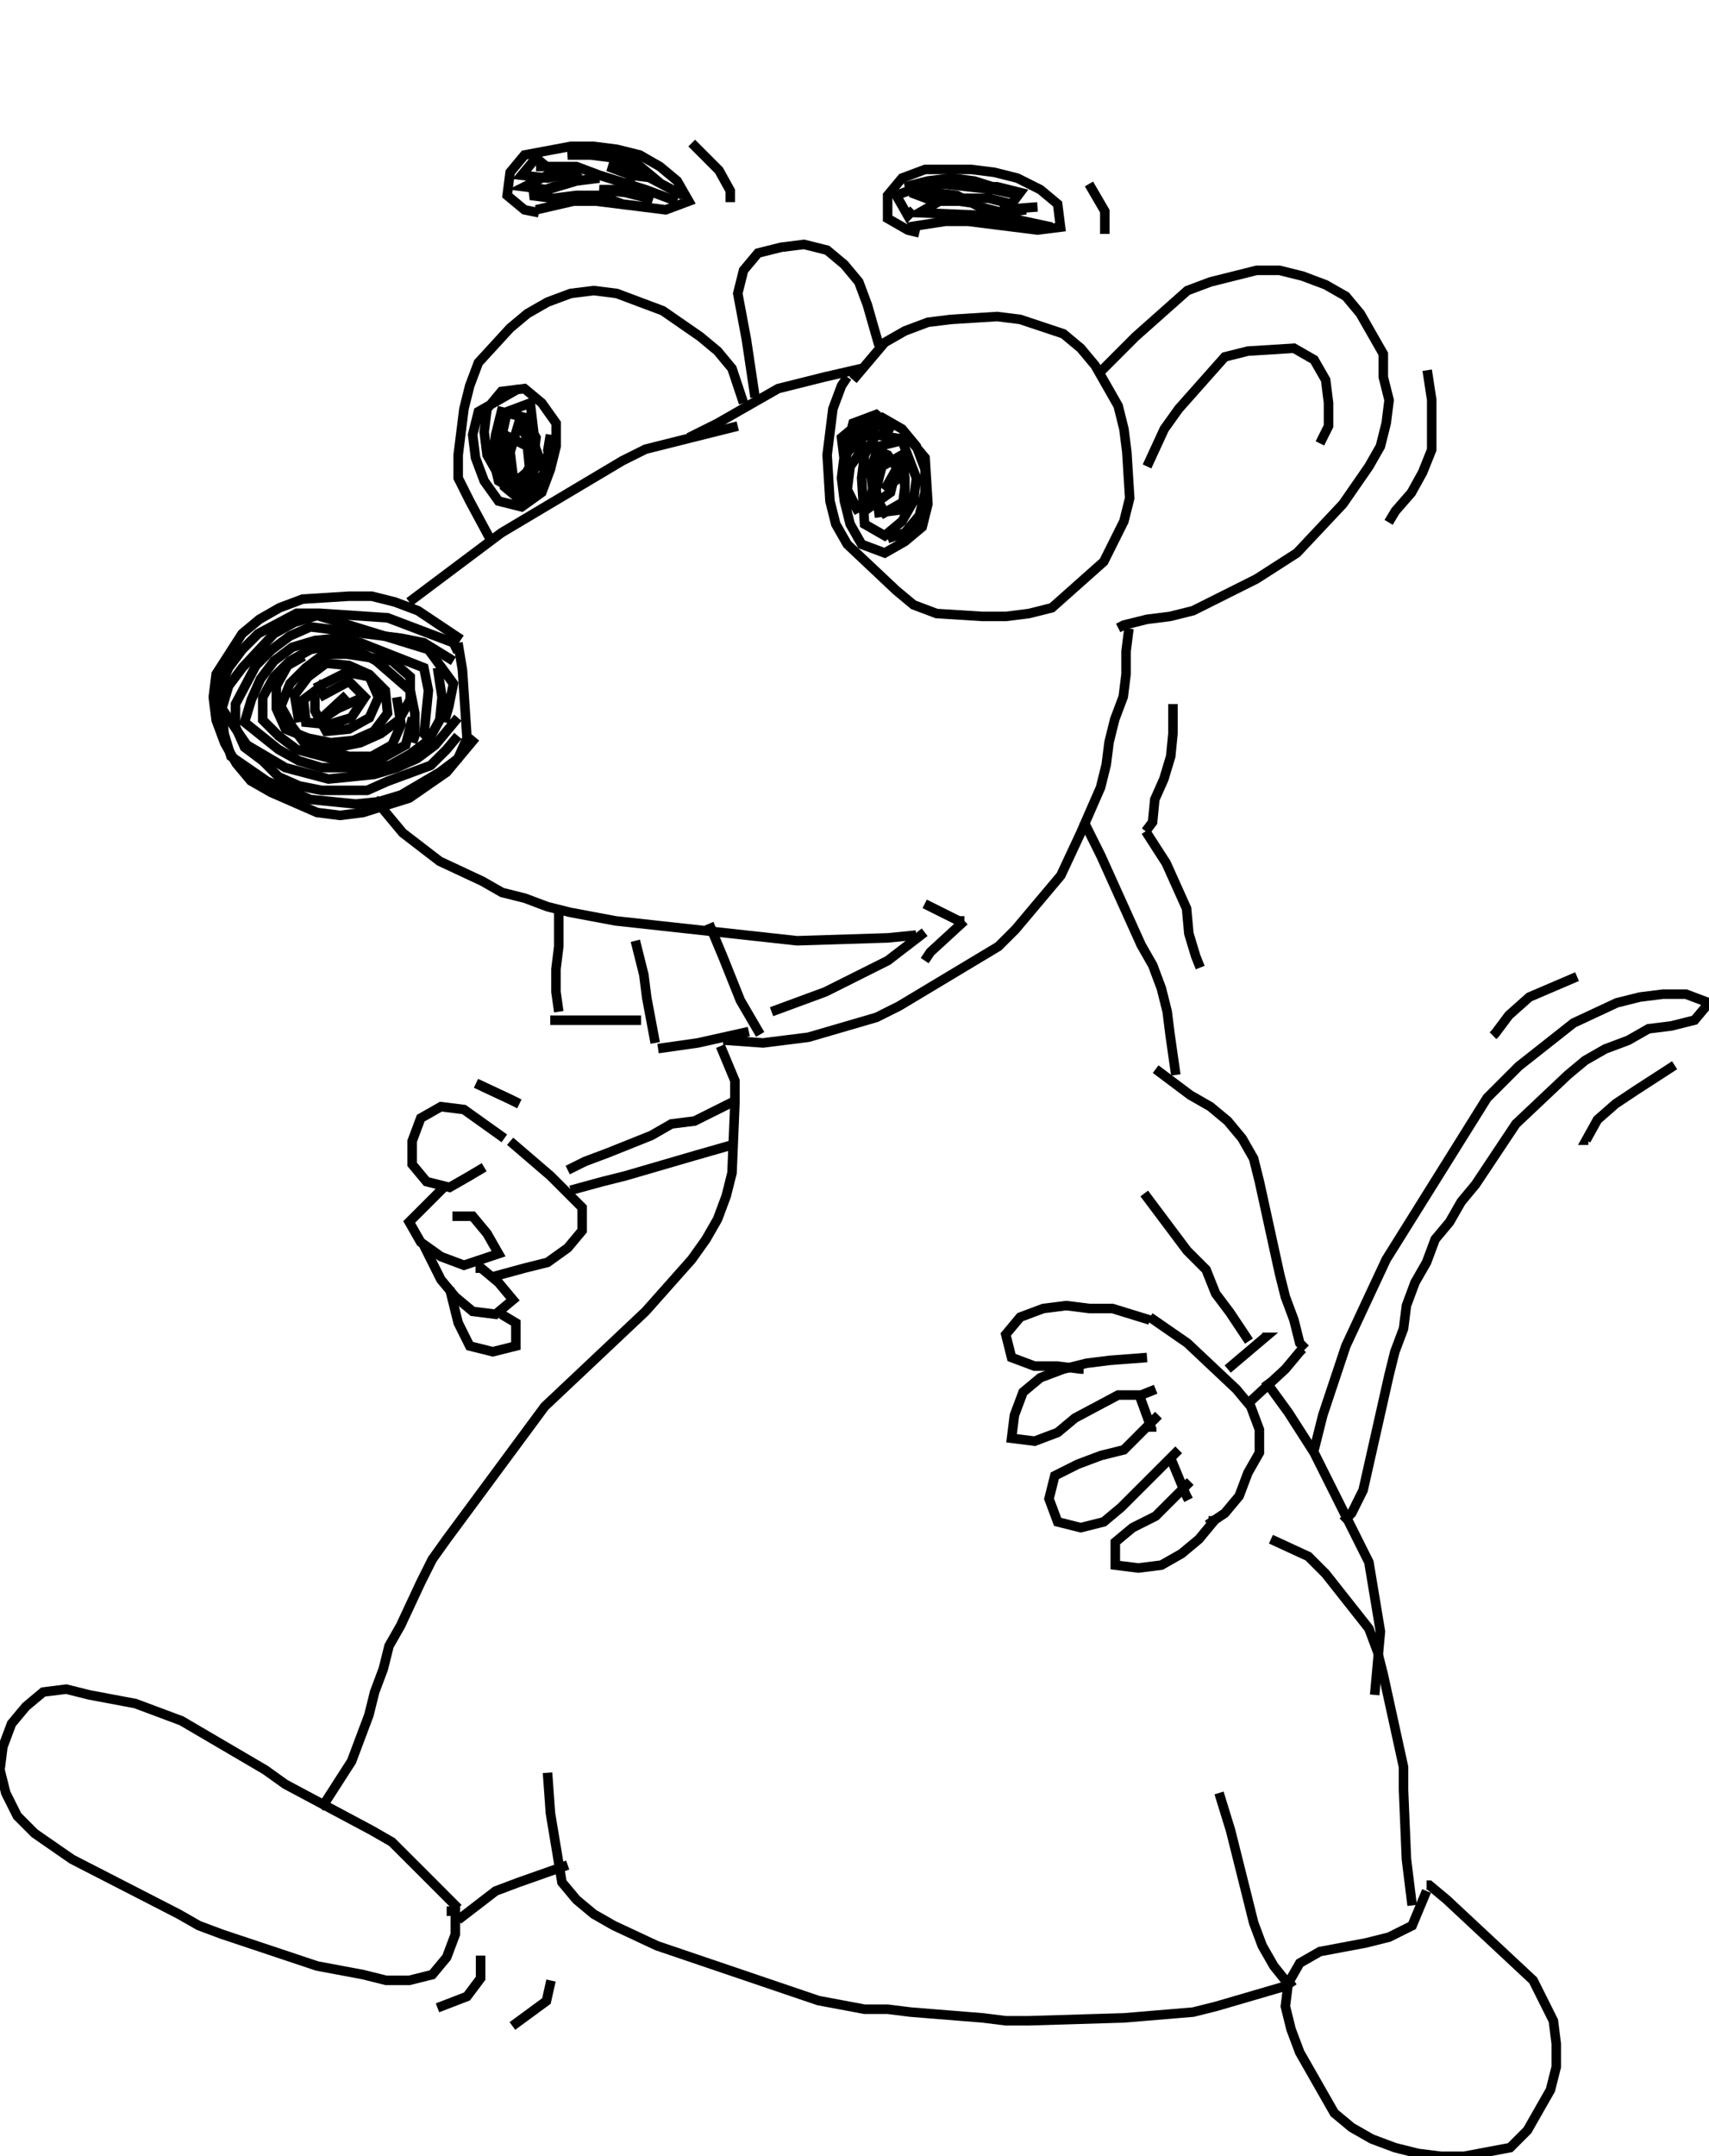 <?xml version="1.0" encoding="utf-8"?>
<!-- Generator: splinewriter -->
<!DOCTYPE svg PUBLIC "-//W3C//DTD SVG 1.1//EN" "http://www.w3.org/Graphics/SVG/1.1/DTD/svg11.dtd">
<svg version="1.1" xmlns="http://www.w3.org/2000/svg" xmlns:xlink="http://www.w3.org/1999/xlink" x="0px" y="0px" width="179.412px" height="226.234px" viewBox="0 0 179.412 226.234" enable-background="new 0 0 179.412 226.234" xml:space="preserve">
<g id="Ebene_1">
<polyline fill="none" stroke="#000000" points="120.122,125.218 124.619,131.214 126.618,133.213 127.616,135.712 129.12,137.71 131.115,140.706" />
<polyline fill="none" stroke="#000000" points="128.884,143.636 132.814,140.311 132.512,140.311" />
<polyline fill="none" stroke="#000000" points="131.005,147.266 134.938,143.636 136.45,141.821 136.756,141.518" />
<polyline fill="none" stroke="#000000" points="113.76,86.155 115.572,89.783 119.808,99.165 121.018,101.28 121.922,103.7 122.53,106.123 122.833,108.544 123.438,112.779" />
<polyline fill="none" stroke="#000000" points="121.32,112.171 124.951,114.894 127.066,116.107 128.884,117.617 130.397,119.435 131.607,121.553 132.212,123.973 134.33,133.652 134.938,136.072 135.842,138.495 136.45,140.916 137.053,141.518" />
<polyline fill="none" stroke="#000000" points="120.712,138.193 124.651,140.916 129.794,145.757 131.307,147.569 132.212,149.992 132.212,152.41 131.005,154.528 130.091,156.951 128.578,158.763 126.766,159.973" />
<polyline fill="none" stroke="#000000" points="124.951,155.438 121.32,159.066 118.903,160.279 117.085,161.792 117.085,164.209 119.505,164.512 121.922,164.209 124.043,163.002 125.861,161.489 127.368,159.671 127.368,159.066" />
<polyline fill="none" stroke="#000000" points="121.62,148.477 117.989,152.11 115.572,152.712 113.152,153.62 110.731,154.833 110.126,157.253 111.031,159.671 113.454,160.279 115.874,159.671 117.687,158.158 121.018,154.833 123.741,152.11" />
<polyline fill="none" stroke="#000000" points="120.416,142.426 116.477,142.728 114.062,143.031 111.639,143.636 109.221,144.546 107.403,146.059 106.496,148.477 106.193,150.9 108.616,151.202 111.031,150.295 112.849,148.779 117.387,146.362 119.808,146.362 121.32,145.757" />
<polyline fill="none" stroke="#000000" points="120.712,138.495 116.782,137.285 114.362,137.285 111.941,136.98 109.524,137.285 107.098,138.193 105.585,140.008 106.193,142.426 108.616,143.333 111.031,143.333 113.454,143.636 113.76,143.636" />
<polyline fill="none" stroke="#000000" points="119.706,146.644 120.898,149.92 120.898,150.216" />
<polyline fill="none" stroke="#000000" points="122.981,153.195 124.468,156.768 124.77,157.364" />
<polyline fill="none" stroke="#000000" points="58.661,95.723 58.661,99.296 58.365,101.678 58.365,104.061 58.661,106.146" />
<polyline fill="none" stroke="#000000" points="57.765,107.04 61.64,107.04 67.298,107.04" />
<polyline fill="none" stroke="#000000" points="66.696,98.702 67.592,102.274 67.892,104.657 68.785,109.422" />
<polyline fill="none" stroke="#000000" points="69.082,110.015 73.256,109.422 78.612,108.229" />
<polyline fill="none" stroke="#000000" points="79.805,108.529 77.719,104.954 75.933,100.488 74.437,96.913" />
<polyline fill="none" stroke="#000000" points="39.304,83.813 42.283,87.386 46.155,90.362 50.621,92.448 52.706,93.637 55.092,94.234 57.472,95.127 59.854,95.723 64.616,96.616 83.671,98.702 93.201,98.402 96.183,98.106" />
<polyline fill="none" stroke="#000000" points="97.073,97.809 93.201,100.785 86.653,104.061 80.997,106.146" />
<polyline fill="none" stroke="#000000" points="97.073,94.83 100.651,96.616 101.242,96.616" />
<polyline fill="none" stroke="#000000" points="101.242,96.616 97.672,99.892 97.073,100.785" />
<polyline fill="none" stroke="#000000" points="75.933,109.122 80.101,109.422 84.861,108.826 92.014,106.74 94.394,105.55 104.814,99.296 106.606,97.509 111.368,91.851 113.454,87.386 115.537,82.621 116.13,80.238 116.433,77.856 117.026,75.473 117.922,73.09 118.216,70.711 118.216,68.328 118.516,65.946" />
<polyline fill="none" stroke="#000000" points="115.572,38.958 119.2,35.325 124.651,30.487 127.066,29.579 131.909,28.366 134.33,28.366 136.756,28.971 139.168,29.879 141.288,31.089 142.801,32.904 145.221,37.14 145.221,39.56 145.829,41.981 145.524,44.404 144.916,46.824 143.709,48.939 140.983,52.875 136.148,58.016 131.909,60.738 125.256,64.069 122.833,64.674 120.416,64.977 117.989,65.579 117.387,65.882" />
<polyline fill="none" stroke="#000000" points="120.416,48.939 122.228,45.006 123.741,42.891 128.578,37.445 131.005,36.837 135.842,36.535 137.957,37.748 139.168,39.863 139.47,42.283 139.47,44.704 138.565,46.519" />
<polyline fill="none" stroke="#000000" points="89.553,39.863 92.878,35.933 94.996,34.722 97.416,33.812 99.84,33.512 104.68,33.21 107.098,33.512 111.639,35.025 113.454,36.535 114.97,38.35 117.387,42.586 117.989,45.006 118.295,47.426 118.597,52.267 117.989,54.688 115.874,58.926 110.429,63.767 108.011,64.372 105.585,64.674 103.165,64.674 98.33,64.372 95.906,63.461 94.091,61.952 88.948,57.108 87.738,54.99 87.13,52.57 86.833,47.729 87.438,42.891 88.343,40.468 88.948,39.56" />
<polyline fill="none" stroke="#000000" points="95.298,23.831 99.234,23.223 101.655,23.223 106.496,23.831 108.916,24.133 111.336,23.831 111.031,21.408 109.221,19.898 106.798,18.685 104.384,18.08 101.949,17.777 97.117,17.777 94.696,18.685 93.184,20.5 93.184,22.92 95.298,24.133 96.512,24.433" />
<polyline fill="none" stroke="#000000" points="90.455,38.656 86.525,39.56 81.69,40.77 77.451,43.191 75.333,44.404 72.308,45.914" />
<polyline fill="none" stroke="#000000" points="77.451,44.704 72.61,45.914 67.77,47.127 65.346,48.337 52.637,55.901 42.958,63.159" />
<polyline fill="none" stroke="#000000" points="48.404,67.095 43.872,64.069 41.448,63.159 39.028,62.554 36.608,62.554 31.77,62.856 29.346,63.767 27.231,64.977 25.413,66.49 22.693,70.722 22.391,73.146 22.693,75.566 23.598,77.986 24.808,80.104 26.321,81.917 28.439,83.13 33.282,85.245 35.7,85.55 38.123,85.245 42.958,83.735 46.891,81.012 48.404,79.194 49.92,77.381" />
<polyline fill="none" stroke="#000000" points="78.056,42.283 76.846,38.656 75.333,36.837 73.515,35.325 69.579,32.602 64.744,30.789 62.324,30.487 59.906,30.789 57.48,31.694 55.365,32.904 53.553,34.417 50.222,38.048 49.312,40.468 48.706,42.891 48.101,47.729 48.101,50.152 49.312,52.57 51.432,56.506" />
<polyline fill="none" stroke="#000000" points="56.273,22.013 60.203,21.108 62.626,21.108 67.467,21.71 69.885,22.013 72.308,21.108 71.095,18.987 69.277,17.474 67.165,16.264 64.744,15.662 62.324,15.357 59.906,15.357 55.06,16.264 53.553,18.08 53.242,20.5 55.06,22.013 56.576,22.318" />
<polyline fill="none" stroke="#000000" points="79.264,41.681 78.359,35.627 77.451,30.789 78.056,28.366 79.569,26.554 81.986,25.946 84.407,25.643 86.833,26.248 88.645,27.764 90.155,29.579 91.06,32 92.273,36.235" />
<polyline fill="none" stroke="#000000" points="75.633,109.751 77.149,113.384 77.149,115.805 76.846,123.063 76.238,125.483 75.333,127.906 74.12,130.024 72.61,132.142 67.77,137.588 57.181,147.569 46.891,161.489 45.381,163.604 44.168,166.027 42.053,170.562 40.843,172.683 40.238,175.101 39.33,177.524 38.728,179.941 36.91,184.782 34.187,189.021 33.582,189.626" />
<polyline fill="none" stroke="#000000" points="48.101,200.215 44.474,196.584 41.14,193.256 39.028,192.043 29.952,187.202 27.837,185.69 19.06,180.546 14.213,178.734 9.375,177.826 6.958,177.221 4.535,177.524 2.722,179.037 1.21,180.849 0.302,183.272 0,185.69 0.605,188.113 1.815,190.53 3.627,192.346 7.563,195.072 18.757,200.82 20.878,202.03 23.296,202.935 33.282,206.266 38.123,207.173 40.541,207.776 42.958,207.776 45.381,207.173 46.891,205.358 47.802,202.935 47.802,200.517 46.891,200.517" />
<polyline fill="none" stroke="#000000" points="149.76,198.4 148.247,202.03 145.829,203.237 143.403,203.845 138.565,204.753 136.45,205.963 135.24,208.078 134.938,210.501 135.54,212.922 136.45,215.342 138.868,219.575 140.078,221.696 141.896,223.208 144.011,224.416 146.432,225.323 148.849,225.931 151.272,226.234 153.693,226.234 158.539,225.323 160.349,223.511 162.766,219.272 163.377,216.855 163.377,214.432 163.074,212.014 160.954,207.776 151.874,199.307 150.059,197.792 149.76,197.792" />
<polyline fill="none" stroke="#000000" points="48.101,201.425 52.034,198.4 54.455,197.489 59.598,195.677" />
<polyline fill="none" stroke="#000000" points="57.48,185.992 57.783,190.228 58.993,197.489 60.512,199.307 62.324,200.82 64.445,202.03 68.98,204.148 85.92,209.896 90.763,210.804 93.184,210.804 95.601,211.106 103.165,211.712 105.585,212.014 108.011,212.014 117.989,211.712 125.256,211.106 127.674,210.501 134.938,208.381 135.842,207.776" />
<polyline fill="none" stroke="#000000" points="133.422,161.489 137.355,163.301 139.168,165.117 143.709,170.865 144.613,173.288 145.221,175.706 147.342,185.387 147.342,187.81 147.648,195.072 148.247,199.912" />
<polyline fill="none" stroke="#000000" points="127.976,188.113 129.186,192.043 131.005,199.307 131.607,201.727 132.512,204.148 133.722,206.266 134.938,207.776" />
<polyline fill="none" stroke="#000000" points="132.814,144.849 135.24,148.174 137.957,152.41 143.709,163.906 144.916,171.17 144.314,177.826" />
<polyline fill="none" stroke="#000000" points="137.957,152.11 138.868,148.477 141.288,141.218 143.403,136.677 145.524,132.142 156.11,115.197 159.438,111.869 165.189,107.333 169.728,105.216 172.148,104.61 174.574,104.305 176.989,104.305 179.412,105.216 177.899,107.028 175.476,107.636 173.058,107.938 170.938,109.146 168.514,110.056 166.4,111.266 164.584,112.779 159.138,117.919 154.903,124.276 153.396,126.088 152.183,128.206 150.664,130.024 149.76,132.445 148.546,134.562 147.648,136.98 147.342,139.4 146.432,141.821 145.829,144.244 143.101,156.346 141.896,158.763 140.983,159.671" />
<polyline fill="none" stroke="#000000" points="77.149,115.502 72.913,117.617 70.49,117.919 68.372,119.133 63.837,120.948 61.416,121.856 59.598,122.76" />
<polyline fill="none" stroke="#000000" points="77.149,120.037 72.913,121.25 65.655,123.365 63.229,123.973 59.906,124.881" />
<polyline fill="none" stroke="#000000" points="52.945,119.435 48.706,116.41 46.289,116.107 44.168,117.314 43.264,119.738 43.264,122.158 44.776,123.973 47.197,124.578 49.312,123.365 50.827,122.461" />
<polyline fill="none" stroke="#000000" points="46.589,124.578 42.958,128.206 44.168,130.327 46.289,131.84 48.706,132.747 52.337,131.534 51.13,129.419 49.62,127.604 47.493,127.604" />
<polyline fill="none" stroke="#000000" points="44.474,130.629 46.289,134.257 47.802,136.072 49.62,137.588 52.034,137.89 53.85,136.375 52.337,134.562 50.525,133.05 49.92,133.05" />
<polyline fill="none" stroke="#000000" points="47.197,135.168 48.101,138.795 49.312,141.218 51.735,141.821 54.155,141.218 54.155,138.795 52.637,137.89" />
<polyline fill="none" stroke="#000000" points="53.553,119.738 57.783,123.365 61.114,126.696 61.114,129.117 59.598,130.929 57.48,132.445 55.06,133.05 51.735,133.954" />
<polyline fill="none" stroke="#000000" points="92.581,44.101 88.645,47.729 88.343,50.152 88.645,52.57 89.25,54.99 90.455,57.108 92.878,58.016 94.996,56.808 96.811,55.293 97.416,52.875 97.117,48.032 95.601,46.216 91.973,45.614 90.763,47.729 90.455,50.152 90.763,54.99 92.878,56.203 94.696,54.688 95.906,52.57 96.203,50.152 94.696,46.216 92.273,46.824 91.365,49.242 91.668,51.662 92.878,53.783 94.996,52.57 94.996,50.152 94.696,47.729 92.581,48.939 91.973,51.362 92.273,53.783 94.696,53.48 94.996,51.06 94.696,48.64 92.273,48.337 91.668,50.757 91.365,53.178 93.486,51.662 94.091,49.242 92.878,51.362 94.696,49.847 93.184,47.729 90.763,46.824 89.25,48.939 88.948,51.362 90.155,53.783 88.948,51.662 88.645,49.242 88.948,46.824 89.553,44.404 91.973,43.493 93.789,45.006 91.365,44.404 89.553,45.914 88.645,48.337 88.343,45.914 90.155,44.404 92.581,43.796 94.696,45.006 96.203,46.824 97.117,49.242 97.117,51.662 96.512,54.085 94.996,55.901 93.184,56.506" />
<polyline fill="none" stroke="#000000" points="54.455,40.77 50.222,43.191 49.62,45.614 49.92,48.032 50.827,50.455 52.337,52.57 54.763,53.178 56.878,51.662 57.783,49.242 58.385,46.824 58.385,44.404 56.878,42.283 55.06,40.77 52.637,41.073 51.13,42.891 50.827,45.309 51.13,47.729 52.337,49.847 54.763,50.455 55.97,48.337 56.273,45.914 55.06,43.796 52.637,43.191 52.034,45.614 51.735,48.032 52.337,50.455 54.455,51.662 55.97,49.847 56.273,47.426 55.668,42.283 53.242,43.191 52.637,45.914 52.637,48.64 52.945,51.06 54.763,52.57 55.668,49.847 55.365,46.824 53.553,45.914 53.242,48.337 53.85,50.757 55.668,49.242 55.668,46.519 54.455,44.404 53.553,47.426 53.85,49.847 55.668,51.662 57.181,49.544 56.273,47.127 55.668,49.544 57.48,48.032 57.783,45.614 57.48,47.426" />
<polyline fill="none" stroke="#000000" points="58.088,18.08 56.273,16.567 54.763,18.385 57.48,18.685 60.203,18.08 59.906,17.777 57.48,18.385 55.06,19.595 57.48,19.898 60.512,18.987 62.926,18.685 60.512,18.987 58.088,19.595 55.668,20.5 58.088,20.802 60.512,20.5 62.926,20.5 65.346,21.408 67.77,21.71 68.072,20.802 65.655,20.197 62.926,19.898 65.655,19.898 66.56,18.08 63.837,17.474 66.257,18.385 68.674,18.685 66.862,17.175 64.445,16.567 62.021,16.264 59.598,16.264 62.021,15.965 64.445,16.567 66.56,17.777 71.703,20.5" />
<polyline fill="none" stroke="#000000" points="110.429,23.831 106.193,22.92 103.776,22.621 96.512,22.318 98.629,21.108 101.047,20.802 103.776,20.802 106.193,21.408 107.098,20.197 104.68,19.595 102.26,19.595 99.84,19.29 97.416,19.29 94.996,19.595 97.416,18.987 99.84,18.685 102.26,18.987 107.098,20.5 104.384,19.898 98.932,19.29 96.512,19.595 94.091,20.5 95.298,22.621 95.906,22.013" />
<polyline fill="none" stroke="#000000" points="108.916,21.71 104.983,22.013 107.706,22.013 105.285,22.318 102.865,21.71 100.442,20.5 98.021,20.197 95.601,20.197 98.021,21.108 100.744,21.108 102.865,21.408" />
<polyline fill="none" stroke="#000000" points="56.273,17.474 60.512,17.474 62.926,18.385 67.77,19.898 70.19,20.802 71.095,21.108" />
<polyline fill="none" stroke="#000000" points="48.072,67.438 48.549,70.298 49.026,77.445 48.072,79.589 46.164,81.021 42.109,83.403 39.729,84.119 37.346,84.357 32.584,83.88 28.049,81.972 24.244,79.351 23.528,76.968 23.051,72.203 24.005,70.059 25.434,68.151 27.104,66.484 31.153,64.34 33.538,64.34 40.686,64.817 47.598,67.438 48.072,68.389" />
<polyline fill="none" stroke="#000000" points="47.598,69.344 44.497,67.438 42.109,66.961 32.584,65.768 30.437,66.722 28.532,68.151 26.868,69.821 24.721,73.87 24.721,76.253 25.672,78.4 27.581,79.828 29.248,81.498 31.392,82.449 33.777,82.926 38.542,82.926 40.686,81.972 45.21,80.305 46.882,78.638 48.072,77.207" />
<polyline fill="none" stroke="#000000" points="48.072,75.301 45.69,78.161 43.784,79.589 41.64,80.544 39.252,81.259 34.49,81.736 29.966,80.544 25.911,78.161 23.293,74.347 24.005,71.965 25.434,70.059 28.768,66.484 30.914,65.291 33.3,64.578 35.677,65.291 44.974,68.151 47.598,71.726 47.121,74.109 46.644,75.778" />
<polyline fill="none" stroke="#000000" points="45.928,70.059 46.402,73.157 46.164,75.54 44.974,77.684 43.069,79.112 40.928,80.305 38.542,80.544 33.777,80.544 31.392,79.828 29.248,78.638 25.672,75.778 26.391,73.393 27.339,71.249 28.768,69.344 30.679,67.912 33.061,67.2 35.447,66.961 37.829,67.438 44.497,70.059 44.974,72.442 44.497,77.207 44.256,77.445" />
<polyline fill="none" stroke="#000000" points="43.304,75.301 42.586,78.161 40.448,79.351 38.065,80.066 35.677,79.828 31.153,78.638 29.248,77.207 27.581,75.54 27.581,73.157 28.768,71.01 30.437,69.344 32.584,68.151 34.967,67.677 37.346,68.151 39.493,69.344 43.069,72.442 43.546,74.824 43.546,77.207 43.304,77.922" />
<polyline fill="none" stroke="#000000" points="41.64,73.157 42.109,76.017 41.163,78.161 39.019,79.351 36.634,79.351 32.107,78.161 30.679,76.253 29.486,74.109 30.437,71.726 32.107,70.059 34.013,68.628 36.395,68.628 41.163,69.344 43.069,71.01 43.069,73.393 41.876,75.54 39.97,76.968 37.829,77.922 35.447,78.4 33.061,77.684 32.343,77.684" />
<polyline fill="none" stroke="#000000" points="31.392,75.778 30.914,72.919 32.343,71.01 34.248,69.582 36.634,69.821 38.781,70.772 40.448,72.442 40.686,74.824 39.252,76.73 37.111,77.684 34.728,77.922 32.343,77.445 29.966,76.491 29.009,74.347 29.009,71.965 30.202,69.821 31.872,68.866" />
<polyline fill="none" stroke="#000000" points="33.061,72.203 36.395,70.536 38.781,71.01 39.729,73.157 38.781,75.301 36.634,76.491 34.248,76.73 33.061,74.586 33.061,72.919" />
<polyline fill="none" stroke="#000000" points="33.538,73.157 36.634,71.488 38.301,73.157 36.875,75.301 34.49,76.017 32.107,75.778 31.872,73.393 33.777,71.965 34.013,71.488" />
<polyline fill="none" stroke="#000000" points="36.395,72.919 33.3,75.778 35.447,74.347 37.588,73.393 38.542,72.919" />
<polyline fill="none" stroke="#000000" points="45.928,210.656 49.026,209.463 50.455,207.557 50.455,205.175 50.455,205.175" />
<polyline fill="none" stroke="#000000" points="53.792,212.561 57.364,209.94 57.844,207.796" />
<polyline fill="none" stroke="#000000" points="175.802,111.761 171.752,114.382 169.605,115.81 167.7,117.48 166.51,119.624 166.746,119.624" />
<polyline fill="none" stroke="#000000" points="165.559,102.466 160.549,104.61 158.402,106.519 156.977,108.424 156.736,108.663" />
<polyline fill="none" stroke="#000000" points="149.826,38.842 150.301,41.94 150.301,47.182 149.346,49.565 148.157,51.709 146.49,53.617 145.777,54.807" />
<polyline fill="none" stroke="#000000" points="123.138,73.87 123.138,76.968 122.903,79.351 122.184,81.736 121.23,83.88 120.997,86.263 120.273,87.217" />
<polyline fill="none" stroke="#000000" points="120.273,87.217 122.423,90.551 124.567,95.319 124.805,97.94 125.524,100.322 125.998,101.515" />
<polyline fill="none" stroke="#000000" points="114.321,19.301 115.985,22.161 115.985,24.544" />
<polyline fill="none" stroke="#000000" points="72.619,15.01 75.476,17.87 76.666,20.014 76.666,21.207" />
<polyline fill="none" stroke="#000000" points="49.984,113.666 53.553,115.336 54.507,115.81" />
<polyline fill="none" stroke="#000000" points="49.984,113.666 53.553,115.336 54.507,115.81" />
<polyline fill="none" stroke="#000000" points="49.984,113.666 53.553,115.336 54.507,115.81" />
</g>

</svg>